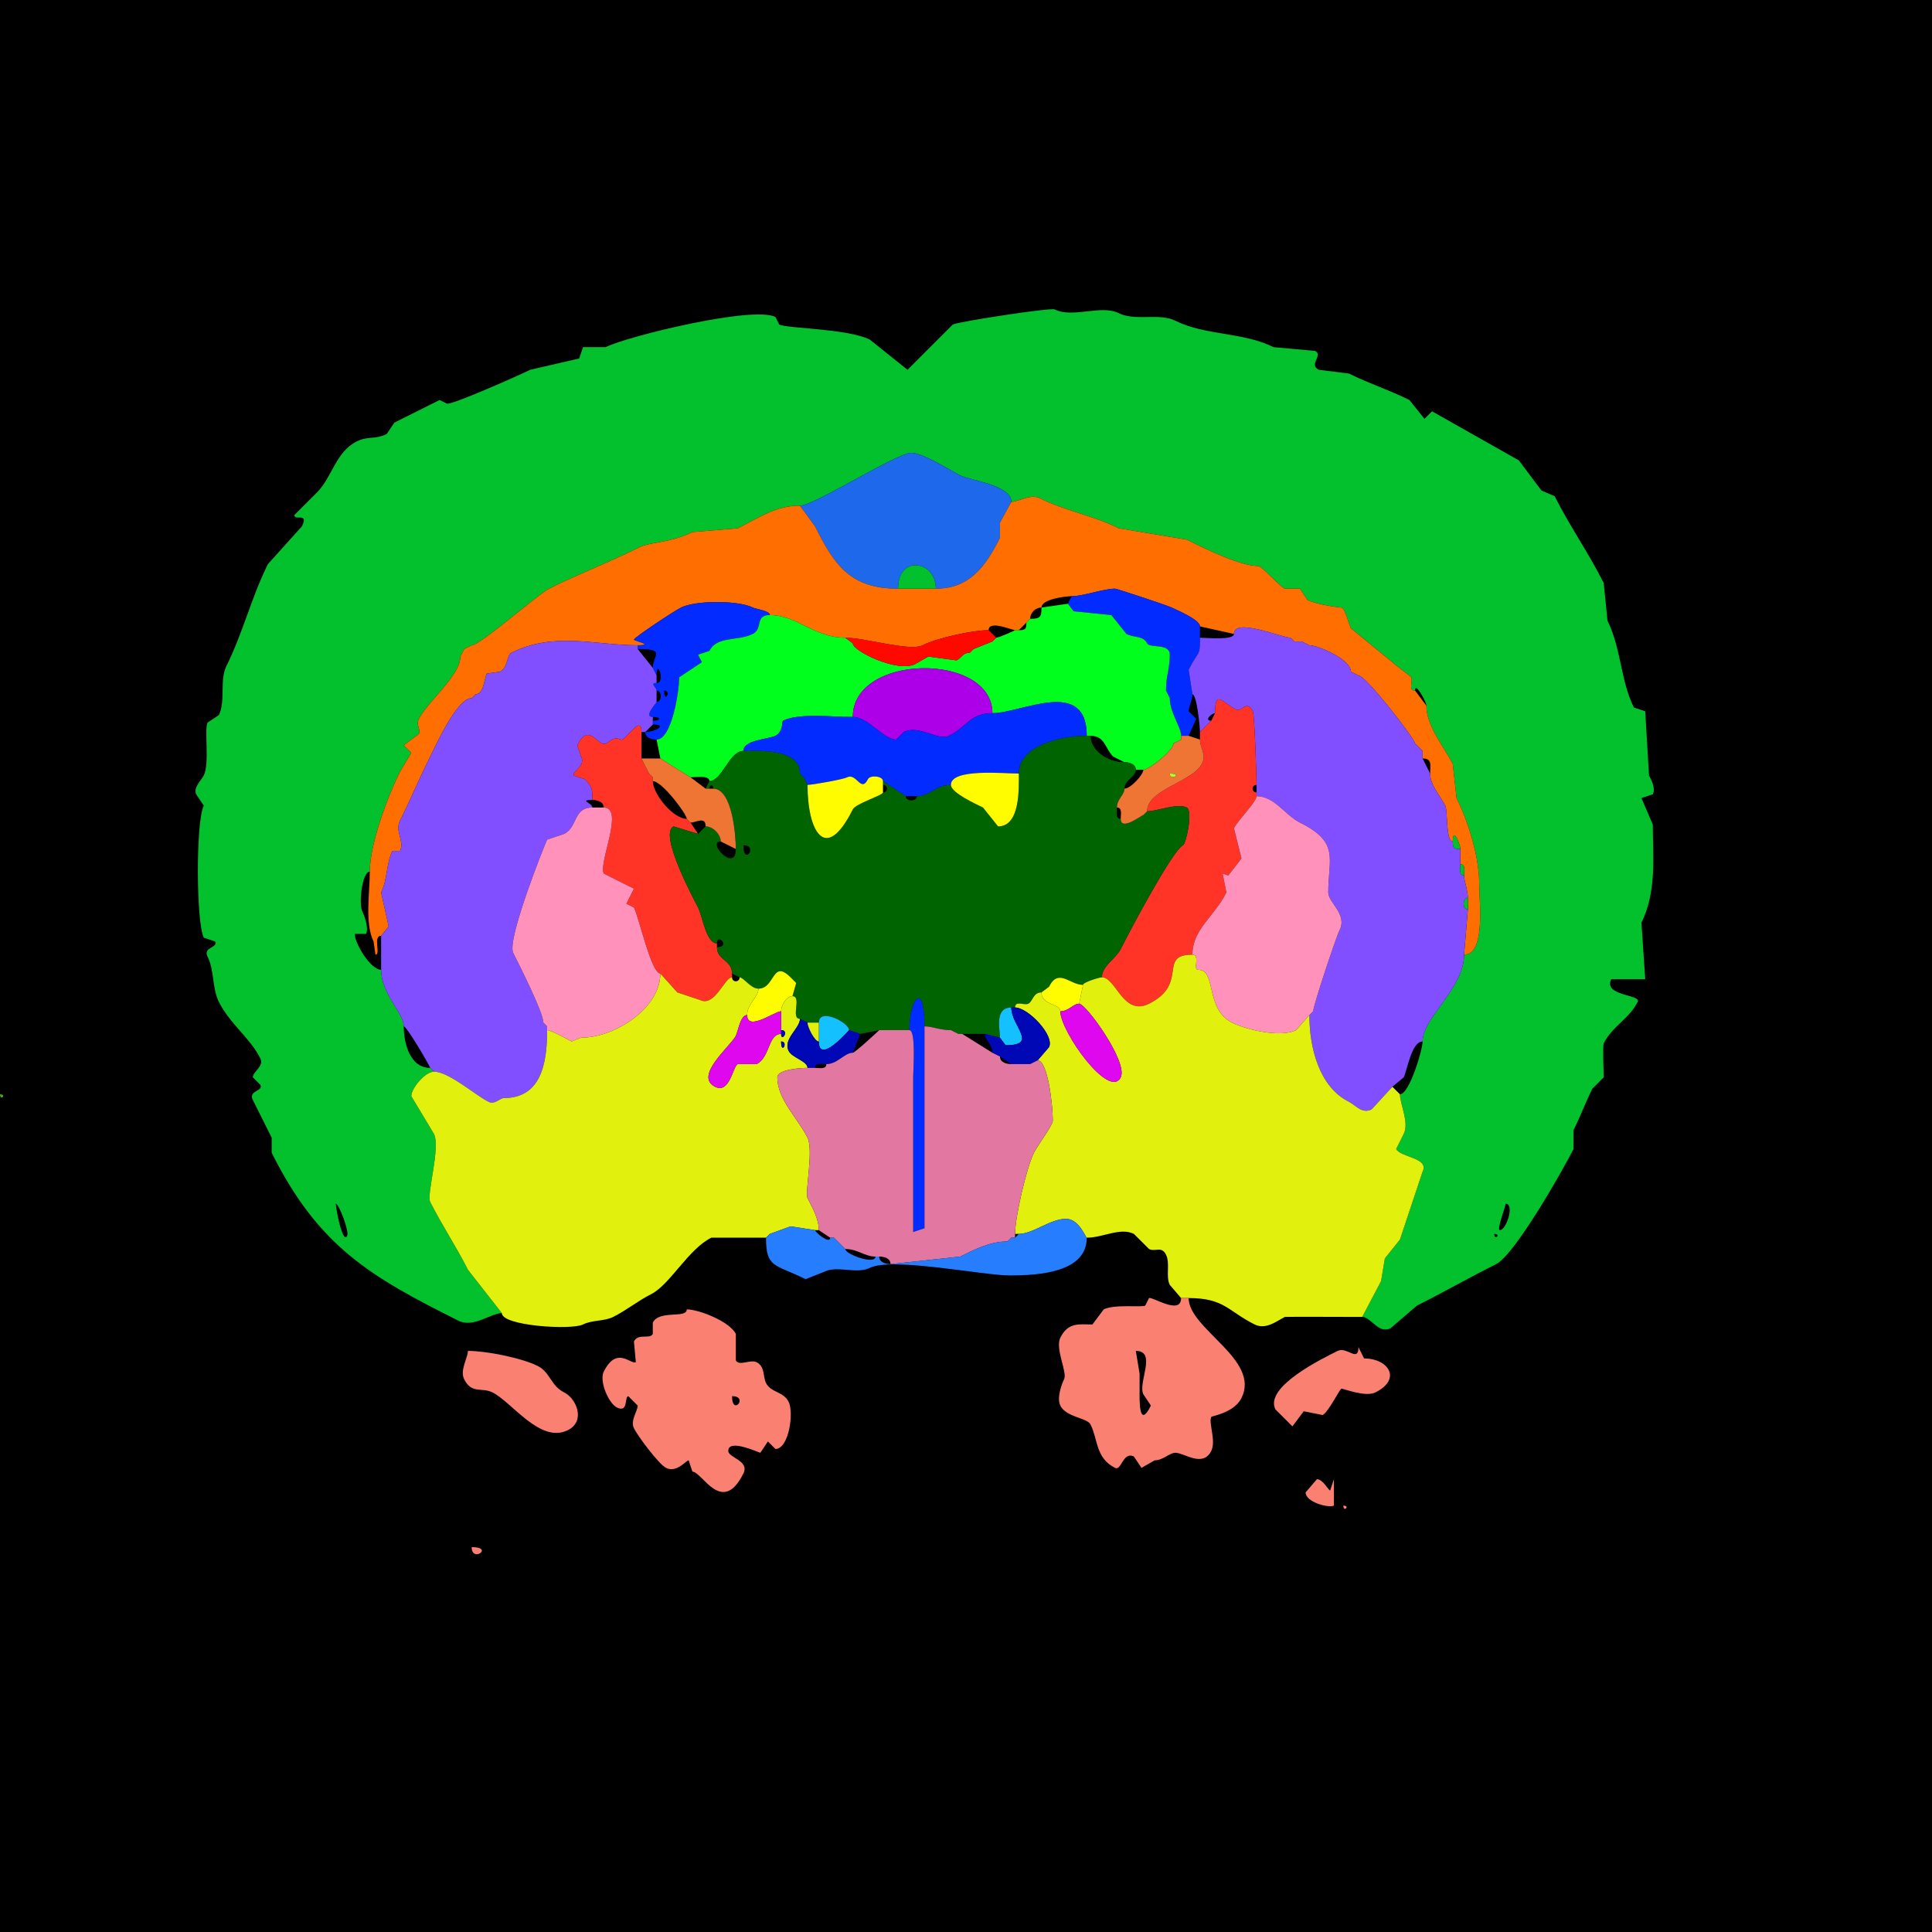 <?xml version="1.0" encoding="UTF-8"?>
<svg xmlns="http://www.w3.org/2000/svg" xmlns:xlink="http://www.w3.org/1999/xlink" width="430px" height="430px" viewBox="0 0 430 430" version="1.1">
<g id="surface1">
<rect x="0" y="0" width="430" height="430" style="fill:rgb(0%,0%,0%);fill-opacity:1;stroke:none;"/>
<path style=" stroke:none;fill-rule:evenodd;fill:rgb(1.176%,75.686%,17.647%);fill-opacity:1;" d="M 332.578 274.629 C 332.578 276.25 334.199 274.629 332.578 274.629 M 335.098 267.91 C 335.098 268.609 333.012 273.789 333.836 273.789 C 335.258 273.789 337.18 267.91 335.098 267.91 M 74.746 267.91 C 74.746 269.082 76.281 277.02 77.266 275.047 C 77.77 274.043 75.414 267.91 74.746 267.91 M 111.699 292.266 C 109.223 292.266 105.379 295.613 102.039 293.945 C 82.445 284.148 70.922 277.48 60.469 256.57 L 60.469 253.211 C 59.039 250.352 57.391 247.059 56.27 244.812 C 55.199 242.676 58.672 242.902 57.949 241.453 L 56.27 239.773 C 56.27 238.516 58.812 237.305 57.949 235.578 C 55.629 230.938 51.184 227.922 48.711 222.977 C 47.199 219.953 47.73 215.977 46.191 212.898 C 45.121 210.762 48.594 210.988 47.871 209.539 L 45.352 208.703 C 43.664 205.328 43.547 182.918 45.352 179.305 L 43.672 176.789 C 42.945 175.332 44.824 173.645 45.352 172.586 C 46.684 169.926 45.434 162.348 46.191 160.828 L 48.711 159.148 C 50.238 156.094 48.844 151.324 50.391 148.234 C 54.062 140.891 55.965 132.883 59.629 125.555 L 67.188 117.156 C 68.812 113.91 65.508 116.035 65.508 114.641 L 70.547 109.602 C 73.926 106.219 74.727 100.582 79.367 98.262 C 81.977 96.957 83.402 97.922 86.086 96.582 L 87.766 94.062 C 91.234 92.328 94.09 90.898 97.844 89.023 L 99.523 89.863 C 101.27 89.863 115.605 83.5 118 82.305 L 128.914 79.785 L 129.758 77.266 L 134.797 77.266 C 139.66 74.836 167.535 68.02 172.586 70.547 L 173.43 72.227 C 175.254 73.141 188.637 73.113 193.586 75.586 L 201.984 82.305 L 212.062 72.227 C 213.359 71.578 233.852 68.426 234.734 68.867 C 238.766 70.883 245.078 67.738 249.016 69.707 C 252.641 71.52 258.055 69.609 261.609 71.387 C 268.266 74.715 276.684 73.883 283.445 77.266 L 292.688 78.105 C 294.629 79.078 291.121 81.102 293.523 82.305 L 300.242 83.145 C 304.59 85.316 309.395 86.879 313.68 89.023 L 317.039 93.223 L 318.719 91.543 L 338.039 102.461 L 343.078 109.18 L 346.016 110.438 C 349.312 117.035 353.594 123.074 356.934 129.758 L 357.773 138.156 C 360.812 144.234 360.68 151.523 363.652 157.469 L 366.172 158.312 L 367.012 172.586 C 367.512 173.586 368.547 175.398 367.852 176.789 L 365.332 177.625 L 367.852 183.508 C 367.852 190.074 368.824 198.359 365.332 205.344 L 366.172 217.938 L 358.613 217.938 C 356.727 221.715 365.332 221.305 364.492 222.977 C 362.594 226.777 358.855 228.375 356.934 232.219 C 356.668 232.746 356.934 238.996 356.934 239.773 L 354.414 242.297 C 352.926 245.27 351.715 248.535 350.215 251.531 L 350.215 255.734 C 347.941 260.277 337.152 279.27 333 281.348 C 327.129 284.281 321.172 287.68 315.359 290.586 L 309.484 295.625 C 306.793 296.969 305.156 293.105 303.184 293.105 C 303.184 293.105 307.383 285.125 307.383 285.125 C 307.383 285.125 308.223 280.086 308.223 280.086 C 308.223 280.086 311.582 275.891 311.582 275.891 C 311.582 275.891 316.621 260.773 316.621 260.773 C 318.18 257.656 311.684 257.617 310.742 255.734 C 310.742 255.734 312.422 252.375 312.422 252.375 C 313.695 249.828 311.582 245.754 311.582 243.555 C 313.66 243.555 316.621 233.715 316.621 231.797 C 316.621 226.508 325.859 220.027 325.859 212.48 C 330.688 212.48 329.219 200.758 329.219 196.523 C 329.219 190.551 326.629 182.523 324.18 177.625 C 324.18 177.625 323.34 170.07 323.34 170.07 C 321.398 166.188 317.461 161.617 317.461 157.051 C 317.461 156.23 314.941 151.605 314.941 153.691 C 313.305 153.691 314.539 151.629 314.102 150.75 C 313.965 150.477 310.559 148.051 309.902 147.391 C 309.902 147.391 300.664 139.836 300.664 139.836 C 300.164 138.832 299.301 135.215 298.562 135.215 C 297.977 135.215 292.969 134.516 291.008 133.535 C 291.008 133.535 289.328 131.016 289.328 131.016 C 289.328 131.016 285.969 131.016 285.969 131.016 C 284.613 130.34 280.836 125.977 280.086 125.977 C 276.195 125.977 268.859 122.461 264.133 120.098 C 264.133 120.098 249.016 117.578 249.016 117.578 C 243.348 114.746 237.102 113.723 231.375 110.859 C 229.391 109.867 226.594 111.699 225.078 111.699 C 225.078 107.941 215.977 106.938 213.742 105.82 C 211.352 104.625 205.406 100.781 202.82 100.781 C 199.566 100.781 181.246 112.539 178.047 112.539 C 172.723 112.539 169.309 115.02 164.188 117.578 C 164.188 117.578 154.109 118.418 154.109 118.418 C 149.34 120.805 144.621 120.645 142.352 121.777 C 135.363 125.273 128.707 127.758 122.195 131.016 C 119.754 132.238 106.891 143.613 104.98 143.613 C 104.98 143.613 103.301 144.453 103.301 144.453 C 103.301 144.453 102.461 146.133 102.461 146.133 C 102.461 150.332 95.113 156.215 93.223 159.992 C 92.496 161.445 93.727 162.344 93.223 163.352 C 93.223 163.352 89.863 165.867 89.863 165.867 C 89.863 165.867 91.543 167.547 91.543 167.547 C 91.543 167.547 89.023 171.75 89.023 171.75 C 86.211 177.375 82.305 187.926 82.305 194.004 C 80.543 194.004 79.832 201.234 80.625 202.82 C 80.91 203.395 82.191 206.41 81.465 207.859 C 81.465 207.859 78.945 207.859 78.945 207.859 C 78.945 209.949 82.461 215.84 84.824 215.84 C 84.824 221.273 89.863 225.434 89.863 228.438 C 89.863 232.059 91.168 237.676 95.742 237.676 C 95.742 237.676 96.582 238.516 96.582 238.516 C 94.641 238.516 91.543 242.172 91.543 243.977 C 91.543 243.977 96.582 252.375 96.582 252.375 C 98.086 255.383 94.91 265.828 95.742 267.492 C 98.297 272.602 101.605 277.535 104.141 282.609 C 104.141 282.609 111.699 292.266 111.699 292.266 Z M 111.699 292.266 "/>
<path style=" stroke:none;fill-rule:nonzero;fill:rgb(11.373%,40.784%,92.157%);fill-opacity:1;" d="M 199.883 131.016 C 199.883 123.398 208.281 124.754 208.281 131.016 C 215.797 131.016 219.363 126.066 222.559 119.68 C 222.559 119.68 222.559 116.32 222.559 116.32 C 222.559 116.32 225.078 111.699 225.078 111.699 C 225.078 107.941 215.977 106.938 213.742 105.82 C 211.352 104.625 205.406 100.781 202.82 100.781 C 199.566 100.781 181.246 112.539 178.047 112.539 C 178.047 112.539 181.406 117.156 181.406 117.156 C 185.73 125.805 189.258 131.016 199.883 131.016 Z M 199.883 131.016 "/>
<path style=" stroke:none;fill-rule:nonzero;fill:rgb(100%,43.137%,0%);fill-opacity:1;" d="M 326.699 202.402 L 325.859 212.48 C 330.688 212.48 329.219 200.758 329.219 196.523 C 329.219 190.551 326.629 182.523 324.18 177.625 C 324.18 177.625 323.34 170.07 323.34 170.07 C 321.398 166.188 317.461 161.617 317.461 157.051 C 317.461 157.051 314.941 153.691 314.941 153.691 C 313.305 153.691 314.539 151.629 314.102 150.75 C 313.965 150.477 310.559 148.051 309.902 147.391 C 309.902 147.391 300.664 139.836 300.664 139.836 C 300.164 138.832 299.301 135.215 298.562 135.215 C 297.977 135.215 292.969 134.516 291.008 133.535 C 291.008 133.535 289.328 131.016 289.328 131.016 C 289.328 131.016 285.969 131.016 285.969 131.016 C 284.613 130.34 280.836 125.977 280.086 125.977 C 276.195 125.977 268.859 122.461 264.133 120.098 C 264.133 120.098 249.016 117.578 249.016 117.578 C 243.348 114.746 237.102 113.723 231.375 110.859 C 229.391 109.867 226.594 111.699 225.078 111.699 C 225.078 111.699 222.559 116.32 222.559 116.32 C 222.559 116.32 222.559 119.68 222.559 119.68 C 219.363 126.066 215.797 131.016 208.281 131.016 C 208.281 131.016 199.883 131.016 199.883 131.016 C 189.258 131.016 185.73 125.805 181.406 117.156 C 181.406 117.156 178.047 112.539 178.047 112.539 C 172.723 112.539 169.309 115.02 164.188 117.578 C 164.188 117.578 154.109 118.418 154.109 118.418 C 149.34 120.805 144.621 120.645 142.352 121.777 C 135.363 125.273 128.707 127.758 122.195 131.016 C 119.754 132.238 106.891 143.613 104.98 143.613 C 104.98 143.613 103.301 144.453 103.301 144.453 C 103.301 144.453 102.461 146.133 102.461 146.133 C 102.461 150.332 95.113 156.215 93.223 159.992 C 92.496 161.445 93.727 162.344 93.223 163.352 C 93.223 163.352 89.863 165.867 89.863 165.867 C 89.863 165.867 91.543 167.547 91.543 167.547 C 91.543 167.547 89.023 171.75 89.023 171.75 C 86.211 177.375 82.305 187.926 82.305 194.004 C 82.305 198.68 81.16 205.574 83.145 209.539 C 83.145 209.539 83.562 212.48 83.562 212.48 C 84.848 212.48 82.91 208.281 84.824 208.281 C 84.824 208.281 86.504 206.18 86.504 206.18 C 86.504 206.18 84.824 198.625 84.824 198.625 C 86.258 195.754 85.945 192.188 87.344 189.383 C 87.344 189.383 89.023 189.383 89.023 189.383 C 90.102 187.227 87.832 185.051 89.023 182.664 C 91.035 178.641 93.422 173.031 95.742 168.391 C 97.105 165.66 101.738 155.371 104.98 155.371 C 104.98 155.371 105.82 154.531 105.82 154.531 C 107.672 154.531 107.789 151.012 108.34 149.914 C 108.34 149.914 111.281 149.492 111.281 149.492 C 113.051 148.605 112.801 145.793 113.797 145.293 C 123.336 140.523 132.414 143.613 141.934 143.613 C 145.863 143.613 141.094 142.637 141.094 142.352 C 141.094 141.93 149.828 136.098 151.594 135.215 C 154.852 133.586 164.312 133.598 167.547 135.215 C 168.328 135.605 171.328 135.902 171.328 136.895 C 177.422 136.895 181.168 141.934 188.125 141.934 C 192.578 141.934 202.469 145.051 205.344 143.613 C 208.574 141.996 216.5 140.254 220.039 140.254 C 220.039 137.93 225.281 140.254 225.918 140.254 C 225.918 140.254 226.758 140.254 226.758 140.254 C 226.758 140.254 228.438 138.574 228.438 138.574 C 228.438 138.574 229.277 137.734 229.277 137.734 C 229.277 136.344 230.504 135.215 231.797 135.215 C 231.797 133.402 236.895 132.695 238.516 132.695 C 241.074 132.695 245.629 131.016 248.172 131.016 C 248.547 131.016 259.848 134.754 260.773 135.215 C 261.93 135.793 267.07 137.895 267.07 139.414 C 267.07 139.414 274.629 141.094 274.629 141.094 C 274.629 137.375 285.27 141.934 287.227 141.934 C 287.227 141.934 288.066 142.773 288.066 142.773 C 288.066 142.773 289.746 142.773 289.746 142.773 C 289.746 142.773 291.426 143.613 291.426 143.613 C 293.371 143.613 300.664 146.758 300.664 149.492 C 300.664 149.492 302.344 150.332 302.344 150.332 C 304.035 150.332 314.941 164.539 314.941 165.449 C 314.941 165.449 316.621 167.129 316.621 167.129 C 316.621 167.129 316.621 168.809 316.621 168.809 C 318.84 168.809 318.301 170.34 318.301 172.168 C 318.301 174.758 320.559 177.105 321.66 179.305 C 322.281 180.547 321.727 187.285 323.34 187.285 C 323.34 183.824 325.02 187.91 325.02 188.965 C 325.02 188.965 325.02 192.324 325.02 192.324 C 326.258 192.324 325.859 193.965 325.859 194.844 C 325.859 196.156 326.699 198.098 326.699 199.883 C 326.699 199.883 326.699 202.402 326.699 202.402 Z M 326.699 202.402 "/>
<path style=" stroke:none;fill-rule:nonzero;fill:rgb(1.176%,75.686%,17.647%);fill-opacity:1;" d="M 199.883 131.016 L 208.281 131.016 C 208.281 124.754 199.883 123.398 199.883 131.016 Z M 199.883 131.016 "/>
<path style=" stroke:none;fill-rule:nonzero;fill:rgb(0.784%,17.255%,100%);fill-opacity:1;" d="M 262.871 163.77 L 264.551 163.77 C 264.551 163.77 266.23 159.992 266.23 159.992 C 266.23 159.992 264.551 158.312 264.551 158.312 C 264.551 157.285 265.391 155.855 265.391 154.531 C 265.391 154.531 264.551 149.07 264.551 149.07 C 266.879 144.418 267.07 146.34 267.07 141.934 C 267.07 140.812 267.07 140.535 267.07 139.414 C 267.07 137.895 261.93 135.793 260.773 135.215 C 259.848 134.754 248.547 131.016 248.172 131.016 C 245.629 131.016 241.074 132.695 238.516 132.695 C 238.516 132.695 237.676 134.375 237.676 134.375 C 237.676 134.375 238.938 136.055 238.938 136.055 C 238.938 136.055 247.336 136.895 247.336 136.895 C 247.336 136.895 250.695 141.094 250.695 141.094 C 252.551 142.023 254.438 141.445 255.312 143.195 C 255.879 144.324 260.352 143.09 260.352 145.711 C 260.352 148.93 259.512 150.379 259.512 153.691 C 259.512 153.691 260.352 155.371 260.352 155.371 C 260.352 158.633 262.871 161.762 262.871 163.77 Z M 262.871 163.77 "/>
<path style=" stroke:none;fill-rule:evenodd;fill:rgb(0.784%,17.255%,100%);fill-opacity:1;" d="M 147.812 153.691 C 147.812 156.836 149.57 153.691 147.812 153.691 M 143.613 162.93 C 143.613 164.254 145.094 164.609 146.133 164.609 C 149.516 164.609 151.172 153.84 151.172 150.75 C 151.172 150.75 156.211 147.391 156.211 147.391 C 156.211 147.391 155.371 145.711 155.371 145.711 C 155.371 145.711 157.891 144.875 157.891 144.875 C 159.582 141.488 164.207 142.766 167.547 141.094 C 169.855 139.941 167.969 136.895 171.328 136.895 C 171.328 135.902 168.328 135.605 167.547 135.215 C 164.312 133.598 154.852 133.586 151.594 135.215 C 149.828 136.098 141.094 141.93 141.094 142.352 C 141.094 142.637 145.863 143.613 141.934 143.613 C 141.934 143.613 141.934 144.453 141.934 144.453 C 148.406 144.453 145.293 145.863 145.293 148.652 C 145.293 148.652 146.133 150.332 146.133 150.332 C 146.133 146.254 148.246 152.012 146.133 152.012 C 144.512 152.012 146.133 152.988 146.133 153.691 C 147.379 153.691 147.379 156.211 146.133 156.211 C 146.133 156.516 143.133 159.57 145.293 159.57 C 147.152 159.57 147.152 160.41 145.293 160.41 C 145.293 160.41 145.293 161.25 145.293 161.25 C 148.824 161.25 145.703 162.93 143.613 162.93 Z M 143.613 162.93 "/>
<path style=" stroke:none;fill-rule:nonzero;fill:rgb(0%,100%,11.373%);fill-opacity:1;" d="M 153.691 173.008 C 154.73 173.008 157.891 172.469 157.891 173.848 C 160.684 173.848 162.305 167.129 165.449 167.129 C 165.449 164.668 171.117 164.504 172.586 163.77 C 174.316 162.906 174.062 160.512 174.266 160.41 C 177.762 158.664 185.039 159.57 189.805 159.57 C 189.805 145.352 220.879 145.152 220.879 158.73 C 227.309 158.73 241.875 150.629 241.875 163.77 C 241.875 163.77 242.715 163.77 242.715 163.77 C 245.945 163.77 245.93 166.566 247.754 168.391 C 247.754 168.391 250.273 169.648 250.273 169.648 C 251.312 169.648 252.793 170.004 252.793 171.328 C 252.793 171.328 254.473 171.328 254.473 171.328 C 255.746 171.328 261.191 166.945 261.191 165.449 C 261.191 165.449 262.871 164.609 262.871 164.609 C 262.871 164.609 262.871 163.77 262.871 163.77 C 262.871 161.762 260.352 158.633 260.352 155.371 C 260.352 155.371 259.512 153.691 259.512 153.691 C 259.512 150.379 260.352 148.93 260.352 145.711 C 260.352 143.09 255.879 144.324 255.312 143.195 C 254.438 141.445 252.551 142.023 250.695 141.094 C 250.695 141.094 247.336 136.895 247.336 136.895 C 247.336 136.895 238.938 136.055 238.938 136.055 C 238.938 136.055 237.676 134.375 237.676 134.375 C 237.676 134.375 231.797 135.215 231.797 135.215 C 231.797 137.223 231.633 137.734 229.277 137.734 C 229.277 137.734 228.438 138.574 228.438 138.574 C 228.438 140.043 228.227 140.254 226.758 140.254 C 226.758 140.254 225.918 140.254 225.918 140.254 C 225.918 140.309 222.352 141.934 221.719 141.934 C 221.719 141.934 220.879 142.773 220.879 142.773 C 220.879 142.773 216.68 144.453 216.68 144.453 C 216.68 144.453 215.84 145.293 215.84 145.293 C 214.137 145.293 214.262 146.293 212.898 146.973 C 212.898 146.973 206.602 146.133 206.602 146.133 C 206.602 146.133 203.664 147.812 203.664 147.812 C 199.773 149.758 189.805 144.93 189.805 143.195 C 189.805 143.195 188.125 141.934 188.125 141.934 C 181.168 141.934 177.422 136.895 171.328 136.895 C 167.969 136.895 169.855 139.941 167.547 141.094 C 164.207 142.766 159.582 141.488 157.891 144.875 C 157.891 144.875 155.371 145.711 155.371 145.711 C 155.371 145.711 156.211 147.391 156.211 147.391 C 156.211 147.391 151.172 150.75 151.172 150.75 C 151.172 153.84 149.516 164.609 146.133 164.609 C 146.133 164.609 146.973 168.809 146.973 168.809 C 146.973 168.809 153.691 173.008 153.691 173.008 Z M 153.691 173.008 "/>
<path style=" stroke:none;fill-rule:nonzero;fill:rgb(50.588%,30.98%,100%);fill-opacity:1;" d="M 316.621 231.797 C 314.16 231.797 313.207 238.203 312.422 239.773 L 309.902 241.875 C 309.902 241.875 305.281 246.914 305.281 246.914 C 303.129 247.992 301.715 245.973 300.242 245.234 C 293.637 241.93 291.426 233.285 291.426 225.918 C 291.426 225.918 292.266 225.078 292.266 225.078 C 292.266 223.871 297.297 208.715 298.145 207.023 C 299.934 203.445 295.625 200.926 295.625 198.625 C 295.625 191.023 298.254 187.551 289.328 183.086 C 285.973 181.41 283.656 177.207 279.668 177.207 C 279.668 177.207 279.668 176.367 279.668 176.367 C 279.668 176.367 279.668 174.688 279.668 174.688 C 279.668 173.766 279.246 159.145 278.828 158.312 C 277.469 155.594 276.43 158.582 275.047 157.891 C 272.109 156.422 270.43 153.293 270.43 158.73 C 269.676 158.73 267.887 160.41 269.59 160.41 C 269.59 160.41 267.07 162.93 267.07 162.93 C 267.07 161.676 266.363 154.531 265.391 154.531 C 265.391 154.531 264.551 149.07 264.551 149.07 C 266.879 144.418 267.07 146.34 267.07 141.934 C 268.391 141.934 274.629 142.562 274.629 141.094 C 274.629 137.375 285.27 141.934 287.227 141.934 C 287.227 141.934 288.066 142.773 288.066 142.773 C 288.066 142.773 289.746 142.773 289.746 142.773 C 289.746 142.773 291.426 143.613 291.426 143.613 C 293.371 143.613 300.664 146.758 300.664 149.492 C 300.664 149.492 302.344 150.332 302.344 150.332 C 304.035 150.332 314.941 164.539 314.941 165.449 C 314.941 165.449 316.621 167.129 316.621 167.129 C 316.621 167.129 316.621 168.809 316.621 168.809 C 316.621 168.809 318.301 172.168 318.301 172.168 C 318.301 174.758 320.559 177.105 321.66 179.305 C 322.281 180.547 321.727 187.285 323.34 187.285 C 323.34 188.754 323.551 188.965 325.02 188.965 C 325.02 188.965 325.02 192.324 325.02 192.324 C 325.02 193.203 324.621 194.844 325.859 194.844 C 325.859 196.156 326.699 198.098 326.699 199.883 C 325.453 199.883 325.453 202.402 326.699 202.402 C 326.699 202.402 325.859 212.48 325.859 212.48 C 325.859 220.027 316.621 226.508 316.621 231.797 Z M 316.621 231.797 "/>
<path style=" stroke:none;fill-rule:nonzero;fill:rgb(100%,3.137%,0%);fill-opacity:1;" d="M 216.68 144.453 L 215.84 145.293 C 214.137 145.293 214.262 146.293 212.898 146.973 C 212.898 146.973 206.602 146.133 206.602 146.133 C 206.602 146.133 203.664 147.812 203.664 147.812 C 199.773 149.758 189.805 144.93 189.805 143.195 C 189.805 143.195 188.125 141.934 188.125 141.934 C 192.578 141.934 202.469 145.051 205.344 143.613 C 208.574 141.996 216.5 140.254 220.039 140.254 C 220.039 140.254 221.719 141.934 221.719 141.934 C 221.719 141.934 220.879 142.773 220.879 142.773 C 220.879 142.773 216.68 144.453 216.68 144.453 Z M 216.68 144.453 "/>
<path style=" stroke:none;fill-rule:nonzero;fill:rgb(50.588%,30.98%,100%);fill-opacity:1;" d="M 95.742 237.676 L 96.582 238.516 C 99.895 238.516 105.695 243.703 108.758 245.234 C 110.121 245.914 111.281 244.395 112.117 244.395 C 120.305 244.395 121.777 236.957 121.777 229.277 C 121.777 229.277 121.777 228.438 121.777 228.438 C 121.777 228.438 120.938 227.598 120.938 227.598 C 120.938 225.383 115.719 215.066 114.219 212.062 C 112.754 209.133 121.297 187.824 121.777 186.867 C 121.777 186.867 125.555 185.605 125.555 185.605 C 128.648 184.059 127.531 179.727 131.855 179.727 C 131.855 178.719 128.711 178.047 131.855 178.047 C 131.855 175.77 131.836 175.09 130.176 173.43 C 130.176 173.43 127.656 172.586 127.656 172.586 C 127.656 171.32 130.375 170.469 129.336 168.391 C 129.336 168.391 128.496 165.867 128.496 165.867 C 130.699 161.465 132.324 164.633 133.953 165.449 C 135.383 166.164 136 163.535 138.156 164.609 C 139.164 165.113 142.773 158.695 142.773 162.93 C 142.773 162.93 143.613 162.93 143.613 162.93 C 143.613 162.93 145.293 161.25 145.293 161.25 C 145.293 161.25 145.293 160.41 145.293 160.41 C 145.293 160.41 145.293 159.57 145.293 159.57 C 143.133 159.57 146.133 156.516 146.133 156.211 C 146.133 156.211 146.133 153.691 146.133 153.691 C 146.133 152.988 144.512 152.012 146.133 152.012 C 146.133 152.012 146.133 150.332 146.133 150.332 C 146.133 150.332 145.293 148.652 145.293 148.652 C 145.293 148.652 141.934 144.453 141.934 144.453 C 141.934 144.453 141.934 143.613 141.934 143.613 C 132.414 143.613 123.336 140.523 113.797 145.293 C 112.801 145.793 113.051 148.605 111.281 149.492 C 111.281 149.492 108.34 149.914 108.34 149.914 C 107.789 151.012 107.672 154.531 105.82 154.531 C 105.82 154.531 104.98 155.371 104.98 155.371 C 101.738 155.371 97.105 165.66 95.742 168.391 C 93.422 173.031 91.035 178.641 89.023 182.664 C 87.832 185.051 90.102 187.227 89.023 189.383 C 89.023 189.383 87.344 189.383 87.344 189.383 C 85.945 192.188 86.258 195.754 84.824 198.625 C 84.824 198.625 86.504 206.18 86.504 206.18 C 86.504 206.18 84.824 208.281 84.824 208.281 C 84.824 208.281 84.824 215.84 84.824 215.84 C 84.824 221.273 89.863 225.434 89.863 228.438 C 90.551 228.438 95.742 237.348 95.742 237.676 Z M 95.742 237.676 "/>
<path style=" stroke:none;fill-rule:nonzero;fill:rgb(68.235%,0%,90.98%);fill-opacity:1;" d="M 220.879 158.73 C 215.906 158.73 215.266 161.746 211.219 163.77 C 208.781 164.988 204.578 161.211 201.141 162.93 L 199.461 164.609 C 196.578 164.609 193.277 159.57 189.805 159.57 C 189.805 145.352 220.879 145.152 220.879 158.73 Z M 220.879 158.73 "/>
<path style=" stroke:none;fill-rule:nonzero;fill:rgb(1.176%,75.686%,17.647%);fill-opacity:1;" d="M 300.664 149.492 L 302.344 150.332 C 302.344 150.332 300.664 149.492 300.664 149.492 Z M 300.664 149.492 "/>
<path style=" stroke:none;fill-rule:nonzero;fill:rgb(100%,20.392%,15.294%);fill-opacity:1;" d="M 265.391 212.48 C 257.578 212.48 264.699 218.914 255.734 223.398 C 249.965 226.281 248.395 217.52 245.234 217.52 C 245.234 215.02 248.371 213.348 249.434 211.219 C 251.262 207.562 260.895 189.324 263.289 188.125 C 264.004 187.77 265.566 180.445 264.133 179.727 C 262.027 178.676 257.52 180.566 255.312 180.566 C 255.312 175.102 267.91 173.758 267.91 168.391 C 267.91 167.363 267.07 165.934 267.07 164.609 C 267.07 164.609 267.07 162.93 267.07 162.93 C 267.07 162.93 269.59 160.41 269.59 160.41 C 269.59 160.41 270.43 158.73 270.43 158.73 C 270.43 153.293 272.109 156.422 275.047 157.891 C 276.43 158.582 277.469 155.594 278.828 158.312 C 279.246 159.145 279.668 173.766 279.668 174.688 C 278.492 174.688 278.492 176.367 279.668 176.367 C 279.668 176.367 279.668 177.207 279.668 177.207 C 279.668 178.418 275.539 182.527 274.629 184.344 C 274.629 184.344 276.309 191.062 276.309 191.062 C 276.309 191.062 273.367 194.844 273.367 194.844 C 273.367 194.844 272.109 194.422 272.109 194.422 C 272.109 194.422 272.949 198.625 272.949 198.625 C 270.234 204.051 265.391 206.809 265.391 212.48 Z M 265.391 212.48 "/>
<path style=" stroke:none;fill-rule:nonzero;fill:rgb(0.784%,17.255%,100%);fill-opacity:1;" d="M 201.562 177.207 L 204.082 177.207 C 206.988 177.207 208.367 174.688 211.641 174.688 C 211.641 170.965 223.469 172.168 226.758 172.168 C 226.758 165.906 236.172 163.77 241.875 163.77 C 241.875 150.629 227.309 158.73 220.879 158.73 C 215.906 158.73 215.266 161.746 211.219 163.77 C 208.781 164.988 204.578 161.211 201.141 162.93 C 201.141 162.93 199.461 164.609 199.461 164.609 C 196.578 164.609 193.277 159.57 189.805 159.57 C 185.039 159.57 177.762 158.664 174.266 160.41 C 174.062 160.512 174.316 162.906 172.586 163.77 C 171.117 164.504 165.449 164.668 165.449 167.129 C 168.945 167.129 178.047 166.586 178.047 172.168 C 178.047 172.168 178.887 173.008 178.887 173.008 C 178.887 173.008 179.727 174.688 179.727 174.688 C 180.816 174.688 187.598 173.48 188.547 173.008 C 190.664 171.949 191.609 176.535 193.164 173.43 C 193.668 172.418 196.523 172.719 196.523 173.848 C 196.523 173.848 201.562 177.207 201.562 177.207 Z M 201.562 177.207 "/>
<path style=" stroke:none;fill-rule:nonzero;fill:rgb(100%,20.392%,15.294%);fill-opacity:1;" d="M 162.93 216.68 L 162.93 217.52 C 161.25 217.52 159.102 224.215 155.789 222.559 C 155.789 222.559 150.75 220.879 150.75 220.879 C 150.75 220.879 146.973 216.68 146.973 216.68 C 144.957 216.68 142.273 204.34 141.094 201.984 C 141.094 201.984 139.414 201.141 139.414 201.141 C 139.414 201.141 141.094 197.781 141.094 197.781 C 141.094 197.781 134.375 194.422 134.375 194.422 C 133.168 192.012 139.066 179.727 134.375 179.727 C 134.375 178.402 132.895 178.047 131.855 178.047 C 131.855 175.77 131.836 175.09 130.176 173.43 C 130.176 173.43 127.656 172.586 127.656 172.586 C 127.656 171.32 130.375 170.469 129.336 168.391 C 129.336 168.391 128.496 165.867 128.496 165.867 C 130.699 161.465 132.324 164.633 133.953 165.449 C 135.383 166.164 136 163.535 138.156 164.609 C 139.164 165.113 142.773 158.695 142.773 162.93 C 142.773 164.902 142.773 165.496 142.773 168.809 C 142.773 168.809 144.453 172.168 144.453 172.168 C 144.453 172.168 145.293 173.008 145.293 173.008 C 145.293 173.008 145.293 173.848 145.293 173.848 C 145.293 176.645 149.758 182.246 152.852 182.246 C 152.852 182.246 153.691 183.086 153.691 183.086 C 153.691 183.086 155.371 185.605 155.371 185.605 C 155.371 185.605 149.914 183.926 149.914 183.926 C 146.496 185.637 154.75 200.742 155.371 201.984 C 156.367 203.977 157.176 209.961 159.57 209.961 C 159.57 209.961 159.57 210.801 159.57 210.801 C 159.57 213.73 162.93 213.641 162.93 216.68 Z M 162.93 216.68 "/>
<path style=" stroke:none;fill-rule:evenodd;fill:rgb(0%,39.216%,0%);fill-opacity:1;" d="M 165.449 188.125 C 165.449 192.895 168.922 188.125 165.449 188.125 M 219.199 230.117 L 222.559 230.957 C 222.559 229.055 221.289 224.238 225.078 224.238 C 225.078 224.238 225.918 224.238 225.918 224.238 C 225.918 222.602 227.98 223.836 228.859 223.398 C 229.891 222.883 229.93 220.879 231.797 220.879 C 231.797 220.879 233.477 219.617 233.477 219.617 C 235.594 215.391 238.086 219.199 241.035 219.199 C 241.035 218.637 244.672 217.52 245.234 217.52 C 245.234 215.02 248.371 213.348 249.434 211.219 C 251.262 207.562 260.895 189.324 263.289 188.125 C 264.004 187.77 265.566 180.445 264.133 179.727 C 262.027 178.676 257.52 180.566 255.312 180.566 C 255.312 180.566 254.473 181.406 254.473 181.406 C 254.117 181.406 249.434 185.109 249.434 182.246 C 248.195 182.246 248.594 180.605 248.594 179.727 C 248.594 177.836 250.273 176.891 250.273 175.527 C 250.273 173.543 252.793 172.965 252.793 171.328 C 252.793 170.004 251.312 169.648 250.273 169.648 C 246.355 169.648 242.715 166.91 242.715 163.77 C 242.715 163.77 241.875 163.77 241.875 163.77 C 236.172 163.77 226.758 165.906 226.758 172.168 C 226.758 175.535 227.086 183.926 222.141 183.926 C 222.141 183.926 218.781 179.727 218.781 179.727 C 217.469 179.07 211.641 176.477 211.641 174.688 C 208.367 174.688 206.988 177.207 204.082 177.207 C 204.082 178.453 201.562 178.453 201.562 177.207 C 201.562 177.207 196.523 173.848 196.523 173.848 C 196.523 173.848 196.523 174.688 196.523 174.688 C 197.699 174.688 197.699 176.367 196.523 176.367 C 196.523 177.02 190.473 178.809 189.805 180.148 C 183.668 192.422 179.727 184.91 179.727 174.688 C 179.727 174.688 178.887 173.008 178.887 173.008 C 178.887 173.008 178.047 172.168 178.047 172.168 C 178.047 166.586 168.945 167.129 165.449 167.129 C 162.305 167.129 160.684 173.848 157.891 173.848 C 157.891 173.848 157.051 175.527 157.051 175.527 C 157.051 175.527 157.891 175.527 157.891 175.527 C 157.891 174.531 158.73 174.531 158.73 175.527 C 163.062 175.527 163.77 186.254 163.77 188.965 C 163.77 194.43 157.156 187.285 160.41 187.285 C 160.41 185.691 158.664 183.926 157.051 183.926 C 157.051 183.926 155.371 185.605 155.371 185.605 C 155.371 185.605 149.914 183.926 149.914 183.926 C 146.496 185.637 154.75 200.742 155.371 201.984 C 156.367 203.977 157.176 209.961 159.57 209.961 C 159.57 207.535 162.766 210.801 159.57 210.801 C 159.57 213.73 162.93 213.641 162.93 216.68 C 162.93 216.68 164.609 217.52 164.609 217.52 C 165.496 217.52 167.07 220.039 168.809 220.039 C 172.535 220.039 171.805 213.375 175.945 217.52 C 175.945 217.52 177.207 218.781 177.207 218.781 C 177.207 218.781 176.367 221.719 176.367 221.719 C 178.543 221.719 175.871 226.758 178.047 226.758 C 178.047 226.758 179.727 227.598 179.727 227.598 C 179.727 227.598 182.246 227.598 182.246 227.598 C 182.246 224.195 188.965 227.555 188.965 229.277 C 188.965 229.277 191.484 230.117 191.484 230.117 C 191.484 230.117 195.684 229.277 195.684 229.277 C 198.105 229.277 199.629 229.277 202.402 229.277 C 202.402 222.184 205.762 218.078 205.762 228.438 C 207.637 228.438 209.145 229.277 211.641 229.277 C 211.641 229.277 213.32 230.117 213.32 230.117 C 213.32 230.117 214.16 230.117 214.16 230.117 C 215.781 230.117 217.391 230.117 219.199 230.117 Z M 219.199 230.117 "/>
<path style=" stroke:none;fill-rule:evenodd;fill:rgb(93.333%,45.882%,20%);fill-opacity:1;" d="M 260.352 172.168 C 260.352 173.926 263.496 172.168 260.352 172.168 M 254.473 181.406 C 254.117 181.406 249.434 185.109 249.434 182.246 C 249.434 181.367 249.832 179.727 248.594 179.727 C 248.594 177.836 250.273 176.891 250.273 175.527 C 251.664 175.527 254.473 172.387 254.473 171.328 C 255.746 171.328 261.191 166.945 261.191 165.449 C 261.191 165.449 262.871 164.609 262.871 164.609 C 262.871 164.609 262.871 163.77 262.871 163.77 C 262.871 163.77 264.551 163.77 264.551 163.77 C 264.551 163.77 267.07 164.609 267.07 164.609 C 267.07 165.934 267.91 167.363 267.91 168.391 C 267.91 173.758 255.312 175.102 255.312 180.566 C 255.312 180.566 254.473 181.406 254.473 181.406 Z M 254.473 181.406 "/>
<path style=" stroke:none;fill-rule:nonzero;fill:rgb(93.333%,45.882%,20%);fill-opacity:1;" d="M 160.41 187.285 L 163.77 188.965 C 163.77 186.254 163.062 175.527 158.73 175.527 C 158.73 175.527 157.891 175.527 157.891 175.527 C 157.891 175.527 157.051 175.527 157.051 175.527 C 157.051 175.527 153.691 173.008 153.691 173.008 C 153.691 173.008 146.973 168.809 146.973 168.809 C 145.742 168.809 144.004 168.809 142.773 168.809 C 142.773 168.809 144.453 172.168 144.453 172.168 C 144.453 172.168 145.293 173.008 145.293 173.008 C 145.293 173.008 145.293 173.848 145.293 173.848 C 147.355 173.848 152.852 181.207 152.852 182.246 C 152.852 182.246 153.691 183.086 153.691 183.086 C 154.891 183.086 157.051 181.586 157.051 183.926 C 158.664 183.926 160.41 185.691 160.41 187.285 Z M 160.41 187.285 "/>
<path style=" stroke:none;fill-rule:nonzero;fill:rgb(100%,98.824%,0%);fill-opacity:1;" d="M 226.758 172.168 C 223.469 172.168 211.641 170.965 211.641 174.688 C 211.641 176.477 217.469 179.07 218.781 179.727 C 218.781 179.727 222.141 183.926 222.141 183.926 C 227.086 183.926 226.758 175.535 226.758 172.168 Z M 226.758 172.168 "/>
<path style=" stroke:none;fill-rule:nonzero;fill:rgb(67.843%,100%,18.431%);fill-opacity:1;" d="M 260.352 172.168 C 260.352 173.926 263.496 172.168 260.352 172.168 Z M 260.352 172.168 "/>
<path style=" stroke:none;fill-rule:nonzero;fill:rgb(100%,98.824%,0%);fill-opacity:1;" d="M 196.523 174.688 L 196.523 176.367 C 196.523 177.02 190.473 178.809 189.805 180.148 C 183.668 192.422 179.727 184.91 179.727 174.688 C 180.816 174.688 187.598 173.48 188.547 173.008 C 190.664 171.949 191.609 176.535 193.164 173.43 C 193.668 172.418 196.523 172.719 196.523 173.848 C 196.523 173.848 196.523 174.688 196.523 174.688 Z M 196.523 174.688 "/>
<path style=" stroke:none;fill-rule:nonzero;fill:rgb(100%,56.863%,72.941%);fill-opacity:1;" d="M 292.266 225.078 L 291.426 225.918 C 291.426 225.918 288.484 229.277 288.484 229.277 C 285.086 230.977 277.504 229.246 274.211 227.598 C 268.105 224.547 270.875 215.84 266.648 215.84 C 265.441 215.84 267.203 212.48 265.391 212.48 C 265.391 206.809 270.234 204.051 272.949 198.625 C 272.949 198.625 272.109 194.422 272.109 194.422 C 272.109 194.422 273.367 194.844 273.367 194.844 C 273.367 194.844 276.309 191.062 276.309 191.062 C 276.309 191.062 274.629 184.344 274.629 184.344 C 275.539 182.527 279.668 178.418 279.668 177.207 C 283.656 177.207 285.973 181.41 289.328 183.086 C 298.254 187.551 295.625 191.023 295.625 198.625 C 295.625 200.926 299.934 203.445 298.145 207.023 C 297.297 208.715 292.266 223.871 292.266 225.078 Z M 292.266 225.078 "/>
<path style=" stroke:none;fill-rule:nonzero;fill:rgb(100%,56.863%,72.941%);fill-opacity:1;" d="M 121.777 228.438 L 121.777 229.277 C 122.625 229.277 126.266 231.312 127.234 231.797 C 127.234 231.797 129.336 230.957 129.336 230.957 C 136.836 230.957 146.973 224.43 146.973 216.68 C 144.957 216.68 142.273 204.34 141.094 201.984 C 141.094 201.984 139.414 201.141 139.414 201.141 C 139.414 201.141 141.094 197.781 141.094 197.781 C 141.094 197.781 134.375 194.422 134.375 194.422 C 133.168 192.012 139.066 179.727 134.375 179.727 C 134.375 179.727 131.855 179.727 131.855 179.727 C 127.531 179.727 128.648 184.059 125.555 185.605 C 125.555 185.605 121.777 186.867 121.777 186.867 C 121.297 187.824 112.754 209.133 114.219 212.062 C 115.719 215.066 120.938 225.383 120.938 227.598 C 120.938 227.598 121.777 228.438 121.777 228.438 Z M 121.777 228.438 "/>
<path style=" stroke:none;fill-rule:nonzero;fill:rgb(1.176%,75.686%,17.647%);fill-opacity:1;" d="M 323.34 187.285 C 323.34 188.754 323.551 188.965 325.02 188.965 C 325.02 187.91 323.34 183.824 323.34 187.285 Z M 323.34 187.285 "/>
<path style=" stroke:none;fill-rule:nonzero;fill:rgb(1.176%,75.686%,17.647%);fill-opacity:1;" d="M 325.02 192.324 C 326.258 192.324 325.859 193.965 325.859 194.844 C 324.621 194.844 325.02 193.203 325.02 192.324 Z M 325.02 192.324 "/>
<path style=" stroke:none;fill-rule:nonzero;fill:rgb(1.176%,75.686%,17.647%);fill-opacity:1;" d="M 326.699 199.883 C 325.453 199.883 325.453 202.402 326.699 202.402 C 326.699 202.402 326.699 199.883 326.699 199.883 Z M 326.699 199.883 "/>
<path style=" stroke:none;fill-rule:nonzero;fill:rgb(88.235%,94.118%,5.098%);fill-opacity:1;" d="M 264.551 288.906 C 272.484 288.906 273.281 291.801 279.25 294.785 C 281.746 296.035 284.215 293.98 285.969 293.105 C 286.094 293.043 301.738 293.105 303.184 293.105 C 303.184 293.105 307.383 285.125 307.383 285.125 C 307.383 285.125 308.223 280.086 308.223 280.086 C 308.223 280.086 311.582 275.891 311.582 275.891 C 311.582 275.891 316.621 260.773 316.621 260.773 C 318.18 257.656 311.684 257.617 310.742 255.734 C 310.742 255.734 312.422 252.375 312.422 252.375 C 313.695 249.828 311.582 245.754 311.582 243.555 C 311.582 243.555 309.902 241.875 309.902 241.875 C 309.902 241.875 305.281 246.914 305.281 246.914 C 303.129 247.992 301.715 245.973 300.242 245.234 C 293.637 241.93 291.426 233.285 291.426 225.918 C 291.426 225.918 288.484 229.277 288.484 229.277 C 285.086 230.977 277.504 229.246 274.211 227.598 C 268.105 224.547 270.875 215.84 266.648 215.84 C 265.441 215.84 267.203 212.48 265.391 212.48 C 257.578 212.48 264.699 218.914 255.734 223.398 C 249.965 226.281 248.395 217.52 245.234 217.52 C 244.672 217.52 241.035 218.637 241.035 219.199 C 241.035 219.199 240.195 223.398 240.195 223.398 C 241.699 223.398 251.121 236.402 249.434 239.773 C 246.906 244.832 235.996 229.59 235.996 225.078 C 235.996 223.324 231.797 223.773 231.797 220.879 C 229.93 220.879 229.891 222.883 228.859 223.398 C 227.98 223.836 225.918 222.602 225.918 224.238 C 228.816 224.238 234.766 230.48 233.477 233.055 C 233.477 233.055 230.957 235.996 230.957 235.996 C 233.16 235.996 234.316 245.754 234.316 249.434 C 234.316 250.434 230.938 254.93 230.117 256.57 C 228.473 259.859 225.918 270.887 225.918 274.629 C 225.918 274.629 226.758 274.629 226.758 274.629 C 229.891 274.629 233.789 271.27 237.258 271.27 C 240.172 271.27 241.633 275.469 241.875 275.469 C 245.5 275.469 249.34 273.113 252.375 274.629 C 252.375 274.629 255.734 277.988 255.734 277.988 C 257.121 278.684 258.512 277.246 259.512 279.25 C 260.488 281.207 259.41 284.086 260.352 285.969 C 260.352 285.969 262.871 288.906 262.871 288.906 C 262.871 288.906 264.551 288.906 264.551 288.906 Z M 264.551 288.906 "/>
<path style=" stroke:none;fill-rule:nonzero;fill:rgb(100%,98.824%,0%);fill-opacity:1;" d="M 173.848 225.078 C 172.48 225.078 166.289 229.656 166.289 225.918 C 166.289 223.422 168.809 221.914 168.809 220.039 C 172.535 220.039 171.805 213.375 175.945 217.52 C 175.945 217.52 177.207 218.781 177.207 218.781 C 177.207 218.781 176.367 221.719 176.367 221.719 C 174.93 221.719 173.848 223.879 173.848 225.078 Z M 173.848 225.078 "/>
<path style=" stroke:none;fill-rule:evenodd;fill:rgb(88.235%,94.118%,5.098%);fill-opacity:1;" d="M 173.848 231.797 C 173.848 234.941 175.605 231.797 173.848 231.797 M 170.488 275.469 L 158.312 275.469 C 153.141 278.055 149.129 285.938 144.875 288.066 C 142.031 289.488 139.391 291.648 136.477 293.105 C 134.492 294.098 131.809 293.758 129.758 294.785 C 127.172 296.078 111.699 295.109 111.699 292.266 C 111.699 292.266 104.141 282.609 104.141 282.609 C 101.605 277.535 98.297 272.602 95.742 267.492 C 94.91 265.828 98.086 255.383 96.582 252.375 C 96.582 252.375 91.543 243.977 91.543 243.977 C 91.543 242.172 94.641 238.516 96.582 238.516 C 99.895 238.516 105.695 243.703 108.758 245.234 C 110.121 245.914 111.281 244.395 112.117 244.395 C 120.305 244.395 121.777 236.957 121.777 229.277 C 122.625 229.277 126.266 231.312 127.234 231.797 C 127.234 231.797 129.336 230.957 129.336 230.957 C 136.836 230.957 146.973 224.43 146.973 216.68 C 146.973 216.68 150.75 220.879 150.75 220.879 C 150.75 220.879 155.789 222.559 155.789 222.559 C 159.102 224.215 161.25 217.52 162.93 217.52 C 162.93 218.695 164.609 218.695 164.609 217.52 C 165.496 217.52 167.07 220.039 168.809 220.039 C 168.809 221.914 166.289 223.422 166.289 225.918 C 164.766 225.918 164.281 229.516 163.77 230.539 C 162.629 232.824 154.359 239.48 159.148 241.875 C 162.426 243.512 163.078 237.391 164.188 236.836 C 164.188 236.836 168.391 236.836 168.391 236.836 C 171.426 235.316 170.914 230.117 173.848 230.117 C 173.848 232.078 175.84 229.277 173.848 229.277 C 173.848 227.57 173.848 226.543 173.848 225.078 C 173.848 223.879 174.93 221.719 176.367 221.719 C 178.543 221.719 175.871 226.758 178.047 226.758 C 178.047 228.918 174.207 231.258 175.527 233.898 C 176.305 235.449 179.727 236.168 179.727 237.676 C 178.316 237.676 173.008 237.996 173.008 239.773 C 173.008 244.703 177.57 248.898 179.727 253.211 C 181.121 256 179.113 265.422 179.727 266.648 C 180.797 268.789 182.246 271.266 182.246 273.789 C 182.246 273.789 181.406 273.789 181.406 273.789 C 181.406 273.789 175.945 272.949 175.945 272.949 C 175.945 272.949 171.328 274.629 171.328 274.629 C 171.328 274.629 170.488 275.469 170.488 275.469 Z M 170.488 275.469 "/>
<path style=" stroke:none;fill-rule:nonzero;fill:rgb(100%,98.824%,0%);fill-opacity:1;" d="M 240.195 223.398 C 238.832 223.398 237.887 225.078 235.996 225.078 C 235.996 223.324 231.797 223.773 231.797 220.879 C 231.797 220.879 233.477 219.617 233.477 219.617 C 235.594 215.391 238.086 219.199 241.035 219.199 C 241.035 219.199 240.195 223.398 240.195 223.398 Z M 240.195 223.398 "/>
<path style=" stroke:none;fill-rule:nonzero;fill:rgb(0.784%,17.255%,100%);fill-opacity:1;" d="M 205.762 228.438 C 205.762 237.562 205.762 249.273 205.762 259.512 L 205.762 273.367 L 203.242 274.211 L 203.242 239.773 C 203.242 238.207 203.902 229.277 202.402 229.277 C 202.402 222.184 205.762 218.078 205.762 228.438 Z M 205.762 228.438 "/>
<path style=" stroke:none;fill-rule:nonzero;fill:rgb(87.059%,2.745%,92.941%);fill-opacity:1;" d="M 240.195 223.398 C 241.699 223.398 251.121 236.402 249.434 239.773 C 246.906 244.832 235.996 229.59 235.996 225.078 C 237.887 225.078 238.832 223.398 240.195 223.398 Z M 240.195 223.398 "/>
<path style=" stroke:none;fill-rule:nonzero;fill:rgb(8.235%,75.294%,100%);fill-opacity:1;" d="M 225.078 224.238 C 221.289 224.238 222.559 229.055 222.559 230.957 C 222.559 230.957 223.82 232.637 223.82 232.637 C 231.234 232.637 225.078 228.41 225.078 224.238 Z M 225.078 224.238 "/>
<path style=" stroke:none;fill-rule:nonzero;fill:rgb(0%,3.137%,71.373%);fill-opacity:1;" d="M 225.078 236.836 L 229.277 236.836 C 229.277 236.836 230.957 235.996 230.957 235.996 C 230.957 235.996 233.477 233.055 233.477 233.055 C 234.766 230.48 228.816 224.238 225.918 224.238 C 225.918 224.238 225.078 224.238 225.078 224.238 C 225.078 228.41 231.234 232.637 223.82 232.637 C 223.82 232.637 222.559 230.957 222.559 230.957 C 222.559 230.957 219.199 230.117 219.199 230.117 C 219.199 231.48 220.879 232.426 220.879 234.316 C 220.879 234.316 222.559 235.156 222.559 235.156 C 222.559 235.156 225.078 236.836 225.078 236.836 Z M 225.078 236.836 "/>
<path style=" stroke:none;fill-rule:nonzero;fill:rgb(87.059%,2.745%,92.941%);fill-opacity:1;" d="M 173.848 229.277 L 173.848 230.117 C 170.914 230.117 171.426 235.316 168.391 236.836 C 168.391 236.836 164.188 236.836 164.188 236.836 C 163.078 237.391 162.426 243.512 159.148 241.875 C 154.359 239.48 162.629 232.824 163.77 230.539 C 164.281 229.516 164.766 225.918 166.289 225.918 C 166.289 229.656 172.48 225.078 173.848 225.078 C 173.848 226.543 173.848 227.57 173.848 229.277 Z M 173.848 229.277 "/>
<path style=" stroke:none;fill-rule:nonzero;fill:rgb(88.235%,94.118%,5.098%);fill-opacity:1;" d="M 292.266 225.078 L 291.426 225.918 C 291.426 225.918 292.266 225.078 292.266 225.078 Z M 292.266 225.078 "/>
<path style=" stroke:none;fill-rule:nonzero;fill:rgb(8.235%,75.294%,100%);fill-opacity:1;" d="M 188.965 229.277 C 188.934 229.277 182.246 237.078 182.246 231.797 C 182.246 231.797 182.246 227.598 182.246 227.598 C 182.246 224.195 188.965 227.555 188.965 229.277 Z M 188.965 229.277 "/>
<path style=" stroke:none;fill-rule:nonzero;fill:rgb(0%,3.137%,71.373%);fill-opacity:1;" d="M 179.727 237.676 L 181.406 237.676 C 181.406 236.438 183.047 236.836 183.926 236.836 C 186.422 236.836 187.93 234.316 189.805 234.316 C 189.805 234.316 191.484 230.117 191.484 230.117 C 191.484 230.117 188.965 229.277 188.965 229.277 C 188.934 229.277 182.246 237.078 182.246 231.797 C 181.34 231.797 179.727 228.637 179.727 227.598 C 179.727 227.598 178.047 226.758 178.047 226.758 C 178.047 228.918 174.207 231.258 175.527 233.898 C 176.305 235.449 179.727 236.168 179.727 237.676 Z M 179.727 237.676 "/>
<path style=" stroke:none;fill-rule:nonzero;fill:rgb(88.235%,94.118%,5.098%);fill-opacity:1;" d="M 120.938 227.598 L 121.777 228.438 C 121.777 228.438 120.938 227.598 120.938 227.598 Z M 120.938 227.598 "/>
<path style=" stroke:none;fill-rule:nonzero;fill:rgb(88.235%,94.118%,5.098%);fill-opacity:1;" d="M 182.246 227.598 L 182.246 231.797 C 181.34 231.797 179.727 228.637 179.727 227.598 C 179.727 227.598 182.246 227.598 182.246 227.598 Z M 182.246 227.598 "/>
<path style=" stroke:none;fill-rule:nonzero;fill:rgb(88.627%,47.059%,63.137%);fill-opacity:1;" d="M 195.684 279.668 C 196.723 279.668 198.203 280.023 198.203 281.348 C 198.203 281.348 213.742 279.668 213.742 279.668 C 216.988 278.043 220.367 276.309 224.238 276.309 C 224.238 276.309 225.078 275.469 225.078 275.469 C 225.078 275.469 225.918 275.469 225.918 275.469 C 225.918 275.469 225.918 274.629 225.918 274.629 C 225.918 270.887 228.473 259.859 230.117 256.57 C 230.938 254.93 234.316 250.434 234.316 249.434 C 234.316 245.754 233.16 235.996 230.957 235.996 C 230.957 235.996 229.277 236.836 229.277 236.836 C 229.277 236.836 225.078 236.836 225.078 236.836 C 224.039 236.836 222.559 236.48 222.559 235.156 C 222.559 235.156 220.879 234.316 220.879 234.316 C 220.879 234.316 214.16 230.117 214.16 230.117 C 214.16 230.117 213.32 230.117 213.32 230.117 C 213.32 230.117 211.641 229.277 211.641 229.277 C 209.145 229.277 207.637 228.438 205.762 228.438 C 205.762 237.562 205.762 249.273 205.762 259.512 C 205.762 259.512 205.762 273.367 205.762 273.367 C 205.762 273.367 203.242 274.211 203.242 274.211 C 203.242 274.211 203.242 239.773 203.242 239.773 C 203.242 238.207 203.902 229.277 202.402 229.277 C 199.629 229.277 198.105 229.277 195.684 229.277 C 195.684 229.301 190.285 234.316 189.805 234.316 C 187.93 234.316 186.422 236.836 183.926 236.836 C 183.926 238.074 182.285 237.676 181.406 237.676 C 181.406 237.676 179.727 237.676 179.727 237.676 C 178.316 237.676 173.008 237.996 173.008 239.773 C 173.008 244.703 177.57 248.898 179.727 253.211 C 181.121 256 179.113 265.422 179.727 266.648 C 180.797 268.789 182.246 271.266 182.246 273.789 C 182.246 273.789 184.766 275.469 184.766 275.469 C 184.766 275.469 185.605 275.469 185.605 275.469 C 185.605 275.469 186.445 276.309 186.445 276.309 C 186.445 276.309 188.125 277.988 188.125 277.988 C 190.898 277.988 192.422 279.668 194.844 279.668 C 194.844 279.668 195.684 279.668 195.684 279.668 Z M 195.684 279.668 "/>
<path style=" stroke:none;fill-rule:nonzero;fill:rgb(0%,3.137%,71.373%);fill-opacity:1;" d="M 173.848 229.277 C 175.84 229.277 173.848 232.078 173.848 230.117 C 173.848 230.117 173.848 229.277 173.848 229.277 Z M 173.848 229.277 "/>
<path style=" stroke:none;fill-rule:nonzero;fill:rgb(0%,3.137%,71.373%);fill-opacity:1;" d="M 173.848 231.797 C 173.848 234.941 175.605 231.797 173.848 231.797 Z M 173.848 231.797 "/>
<path style=" stroke:none;fill-rule:nonzero;fill:rgb(88.235%,94.118%,5.098%);fill-opacity:1;" d="M 230.957 235.996 L 229.277 236.836 C 229.277 236.836 230.957 235.996 230.957 235.996 Z M 230.957 235.996 "/>
<path style=" stroke:none;fill-rule:nonzero;fill:rgb(27.451%,64.706%,8.235%);fill-opacity:1;" d="M 0 243.555 C 0 245.176 1.621 243.555 0 243.555 Z M 0 243.555 "/>
<path style=" stroke:none;fill-rule:nonzero;fill:rgb(14.902%,49.412%,100%);fill-opacity:1;" d="M 195.684 279.668 C 195.684 280.992 197.164 281.348 198.203 281.348 C 198.203 281.348 213.742 279.668 213.742 279.668 C 216.988 278.043 220.367 276.309 224.238 276.309 C 224.238 276.309 225.078 275.469 225.078 275.469 C 225.078 275.469 225.918 275.469 225.918 275.469 C 225.918 275.469 226.758 274.629 226.758 274.629 C 229.891 274.629 233.789 271.27 237.258 271.27 C 240.172 271.27 241.633 275.469 241.875 275.469 C 241.875 283.207 231.285 283.867 224.656 283.867 C 218.879 283.867 198.48 279.738 193.586 282.188 C 190.68 283.641 186.316 281.621 183.508 283.027 C 183.508 283.027 179.305 284.707 179.305 284.707 C 172.469 281.289 170.488 282.324 170.488 275.469 C 170.488 275.469 171.328 274.629 171.328 274.629 C 171.328 274.629 175.945 272.949 175.945 272.949 C 175.945 272.949 181.406 273.789 181.406 273.789 C 181.406 274.27 184.766 277.043 184.766 275.469 C 184.766 275.469 185.605 275.469 185.605 275.469 C 185.605 275.469 186.445 276.309 186.445 276.309 C 186.445 276.309 188.125 277.988 188.125 277.988 C 188.125 279.18 194.844 281.586 194.844 279.668 C 194.844 279.668 195.684 279.668 195.684 279.668 Z M 195.684 279.668 "/>
<path style=" stroke:none;fill-rule:evenodd;fill:rgb(98.039%,50.196%,44.706%);fill-opacity:1;" d="M 252.793 300.664 L 253.633 305.703 L 253.633 309.484 C 253.633 311.332 253.398 318.352 256.152 312.844 L 254.473 310.32 C 253.195 307.77 257.578 300.664 252.793 300.664 M 262.871 288.906 L 264.551 288.906 C 264.551 295.809 280.605 302.57 276.309 311.164 C 274.664 314.453 269.691 315.156 269.59 315.359 C 268.945 316.648 270.703 320.691 269.59 322.922 C 267.695 326.711 263.586 323.34 261.609 323.34 C 260.273 323.34 258.879 325.02 256.992 325.02 C 256.992 325.02 254.055 326.699 254.055 326.699 C 254.055 326.699 252.375 324.18 252.375 324.18 C 249.922 322.953 249.621 327.422 248.172 326.699 C 243.832 324.527 244.395 320.398 242.715 317.039 C 241.969 315.547 237.309 315.465 235.996 312.844 C 235.188 311.223 236.223 308.184 236.836 306.961 C 237.598 305.434 234.781 300.152 235.996 297.727 C 237.754 294.203 240.238 294.785 243.133 294.785 C 243.133 294.785 245.656 291.426 245.656 291.426 C 248.043 290.23 254.035 291.016 254.891 290.586 C 254.891 290.586 255.734 288.906 255.734 288.906 C 256.469 288.539 262.871 292.832 262.871 288.906 Z M 262.871 288.906 "/>
<path style=" stroke:none;fill-rule:evenodd;fill:rgb(98.039%,50.196%,44.706%);fill-opacity:1;" d="M 162.93 310.742 C 162.93 315.324 166.734 310.742 162.93 310.742 M 152.852 291.426 C 152.852 293.555 146.738 291.469 145.293 294.367 L 145.293 296.883 C 144.652 298.168 142.051 296.648 141.094 298.562 L 141.516 303.184 C 140.363 303.758 137.281 299.473 134.375 305.281 C 133.332 307.367 135.422 312.316 137.312 313.262 C 139.91 314.559 138.961 310.742 139.836 310.742 L 141.934 312.844 C 141.934 314.008 140.242 316.176 141.094 317.883 C 142.051 319.793 146.672 325.918 148.234 326.699 C 150.613 327.891 152.699 325.02 153.273 325.02 L 154.109 327.539 C 156.254 327.539 160.703 337.449 165.449 327.961 C 166.898 325.062 162.09 324.477 162.09 322.922 C 162.09 320.082 168.977 323.34 169.227 323.34 L 170.906 320.82 L 172.586 322.5 C 175.559 322.5 176.75 314.449 175.527 312 C 174.359 309.664 171.586 309.992 170.488 307.805 C 169.77 306.363 170.301 304.141 168.391 303.184 C 167.004 302.492 164.461 304.148 163.77 302.766 L 163.77 296.883 C 162.383 294.113 155.559 291.426 152.852 291.426 Z M 152.852 291.426 "/>
<path style=" stroke:none;fill-rule:nonzero;fill:rgb(98.039%,50.196%,44.706%);fill-opacity:1;" d="M 302.344 299.824 C 302.344 303.34 299.777 299.637 297.727 300.664 C 294.352 302.352 281.352 308.648 283.867 313.68 L 287.648 317.461 L 290.164 314.102 L 294.367 314.941 C 295.668 314.289 298.227 309.062 298.562 309.062 C 299.043 309.062 303.902 311.012 306.125 309.902 C 312.09 306.918 308.969 302.344 303.602 302.344 Z M 302.344 299.824 "/>
<path style=" stroke:none;fill-rule:nonzero;fill:rgb(98.039%,50.196%,44.706%);fill-opacity:1;" d="M 104.141 300.664 C 104.141 302.18 102.309 304.977 103.301 306.961 C 104.98 310.324 107.211 308.707 109.602 309.902 C 113.984 312.094 120.246 321.375 126.398 318.301 C 130.359 316.32 128.367 311.309 125.555 309.902 C 122.562 308.406 122.469 305.418 119.68 304.023 C 116.059 302.215 108.25 300.664 104.141 300.664 Z M 104.141 300.664 "/>
<path style=" stroke:none;fill-rule:nonzero;fill:rgb(98.039%,50.196%,44.706%);fill-opacity:1;" d="M 293.105 329.219 L 290.586 332.156 C 290.586 334.328 295.691 335.695 296.883 335.098 L 296.883 329.219 L 296.047 331.738 C 295.688 331.738 294.441 329.219 293.105 329.219 Z M 293.105 329.219 "/>
<path style=" stroke:none;fill-rule:nonzero;fill:rgb(98.039%,50.196%,44.706%);fill-opacity:1;" d="M 298.984 335.098 C 298.984 336.719 300.605 335.098 298.984 335.098 Z M 298.984 335.098 "/>
<path style=" stroke:none;fill-rule:nonzero;fill:rgb(98.039%,50.196%,44.706%);fill-opacity:1;" d="M 104.98 344.336 C 104.98 347.895 110.078 344.336 104.98 344.336 Z M 104.98 344.336 "/>
</g>
</svg>
